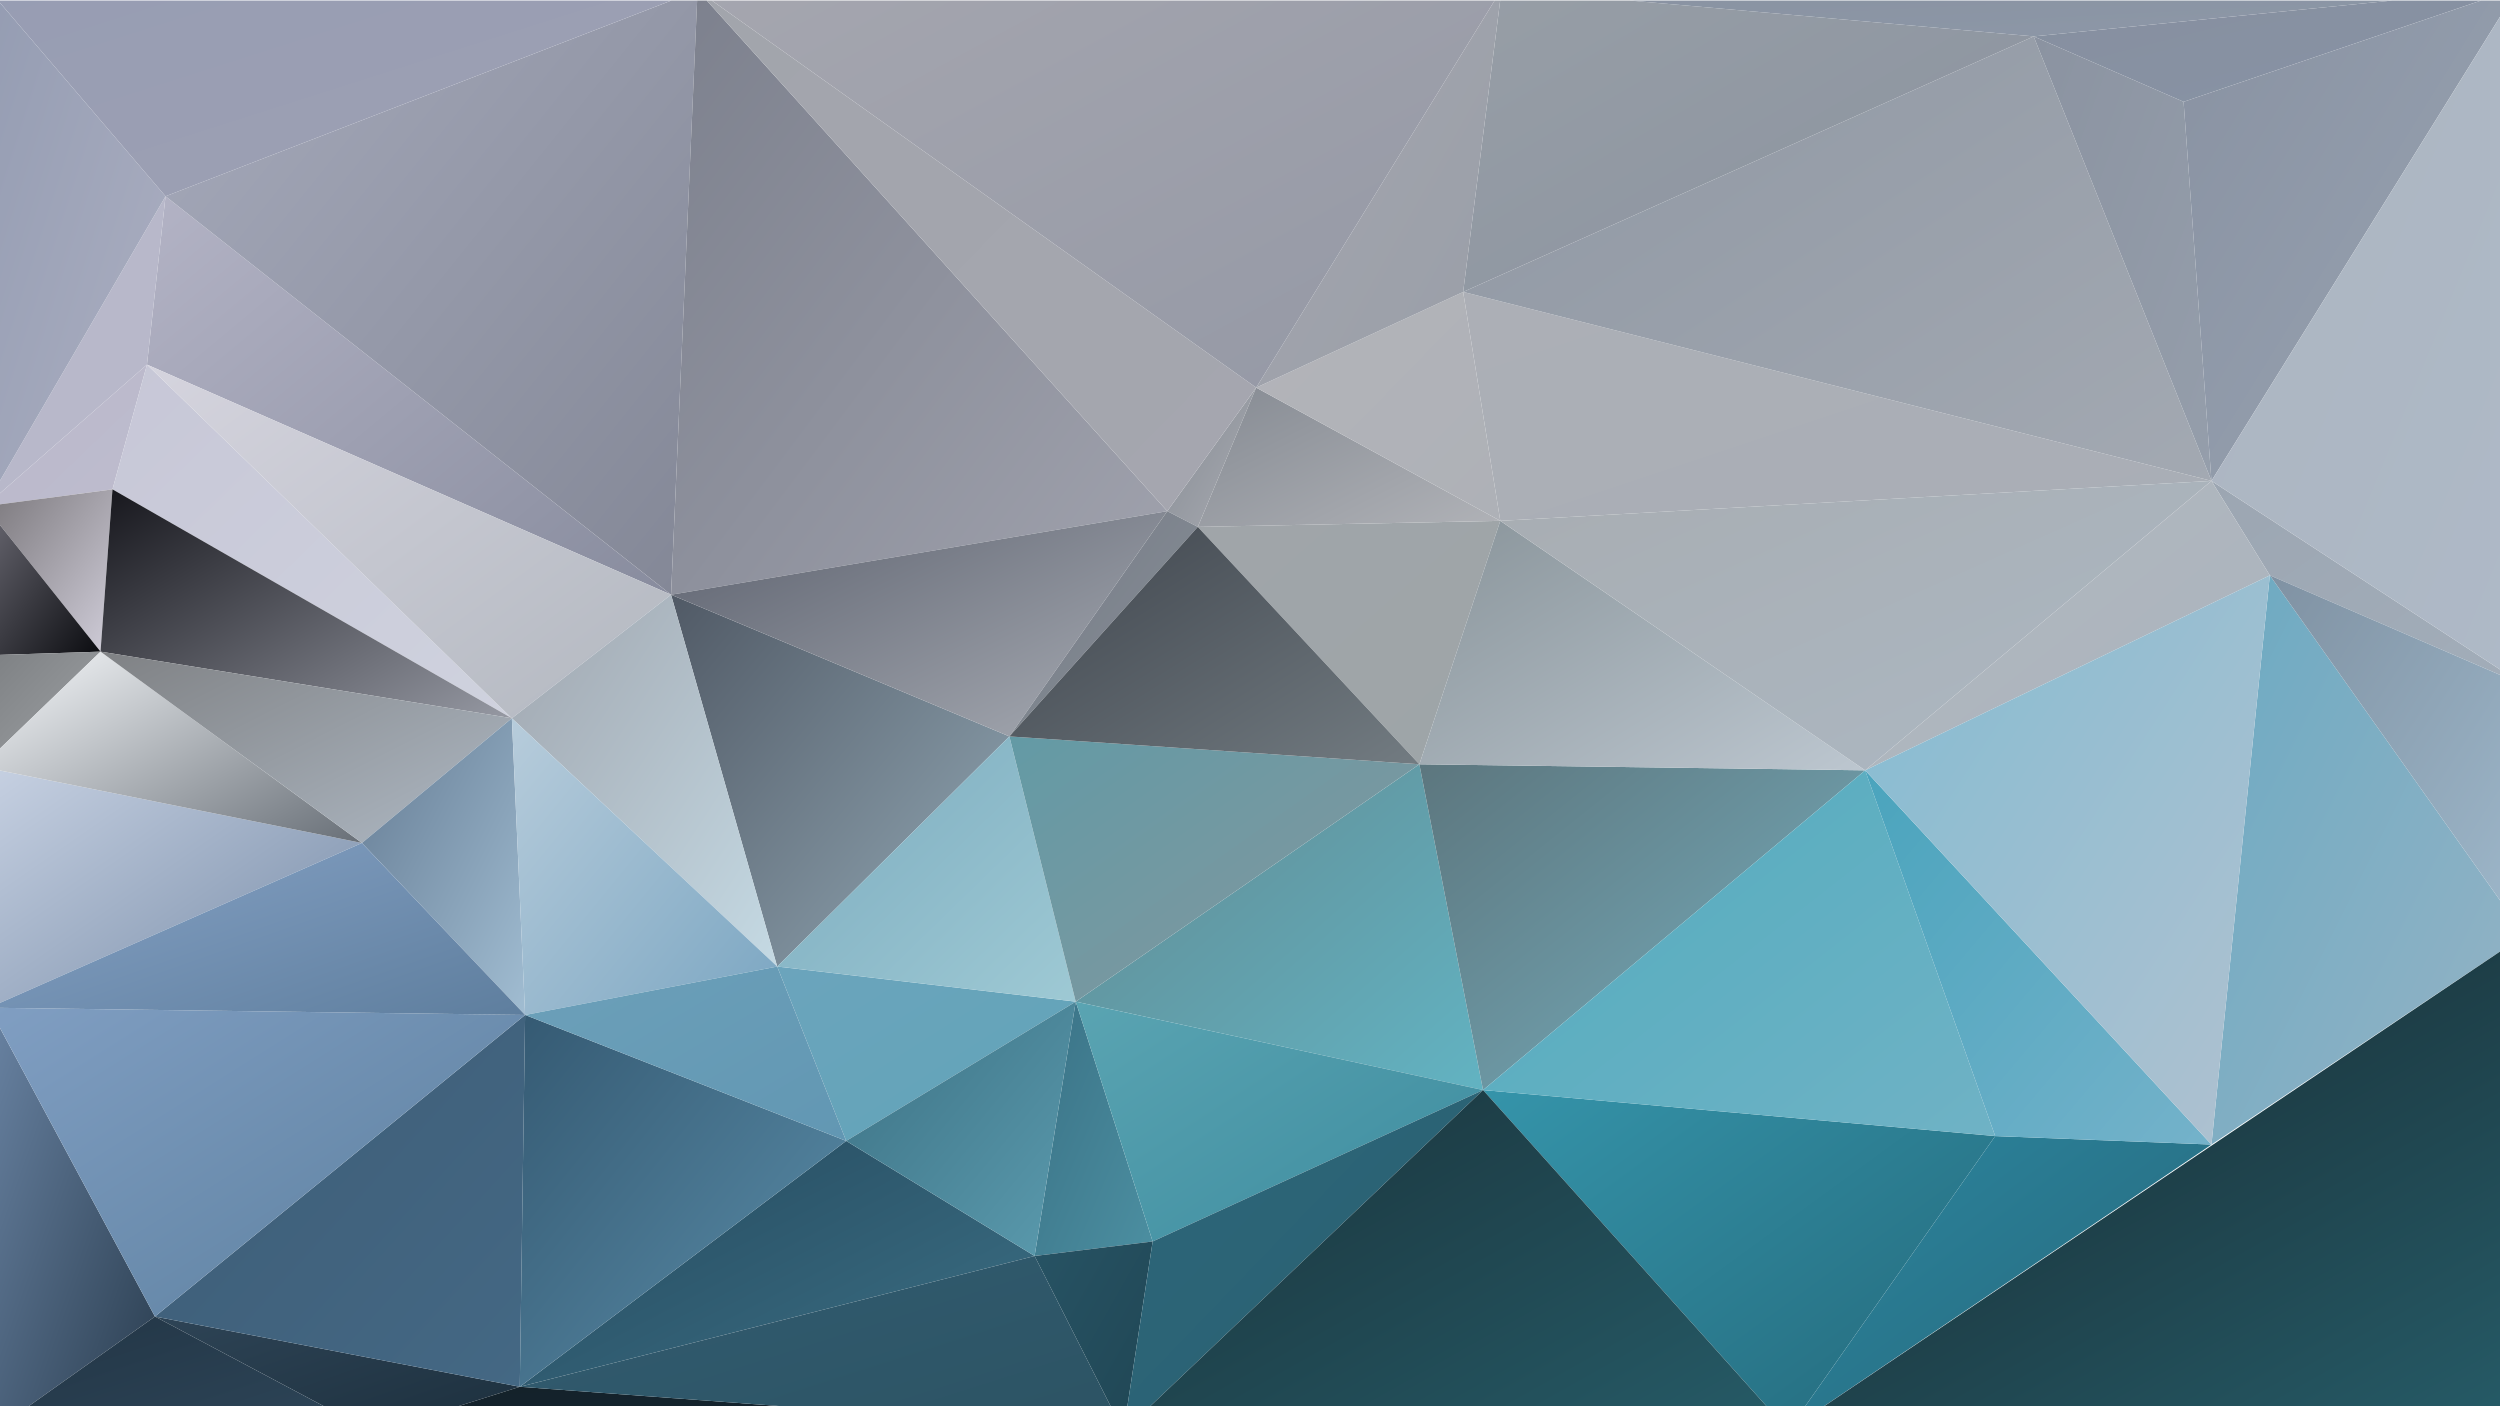 <?xml version="1.0" encoding="utf-8"?>
<!-- Generator: Adobe Illustrator 16.0.0, SVG Export Plug-In . SVG Version: 6.00 Build 0)  -->
<!DOCTYPE svg PUBLIC "-//W3C//DTD SVG 1.1//EN" "http://www.w3.org/Graphics/SVG/1.1/DTD/svg11.dtd">
<svg version="1.1" xmlns="http://www.w3.org/2000/svg" xmlns:xlink="http://www.w3.org/1999/xlink" x="0px" y="0px" width="3840px"
	 height="2160.002px" viewBox="0 0 3840 2160.002" enable-background="new 0 0 3840 2160.002" xml:space="preserve">
<g id="Layer_1">
</g>
<g id="Layer_2">
</g>
<g id="Layer_3">
</g>
<g id="Layer_4">
</g>
<g id="Layer_5">
</g>
<g id="Layer_6">
</g>
<g id="Layer_7">
</g>
<g id="Layer_8">
</g>
<g id="Layer_9">
</g>
<g id="Layer_10">
</g>
<g id="Layer_11">
</g>
<g id="Layer_12">
</g>
<g id="Layer_13">
</g>
<g id="Layer_14">
</g>
<g id="Layer_15">
</g>
<g id="Layer_16">
</g>
<g id="Layer_17">
</g>
<g id="Layer_18">
</g>
<g id="Layer_19">
</g>
<g id="Layer_20">
</g>
<g id="Layer_21">
</g>
<g id="Layer_22">
	<g>
		<polygon fill="none" points="2800.586,2160.663 2800.796,2160.663 3840,1461.615 3840,1461.481 3396.798,1758.04 		"/>
		
			<linearGradient id="SVGID_1_" gradientUnits="userSpaceOnUse" x1="3513.522" y1="-3016.086" x2="3515.516" y2="-3018.08" gradientTransform="matrix(67 0 0 -115 -233610.406 -346272.562)">
			<stop  offset="0" style="stop-color:#858B93"/>
			<stop  offset="1" style="stop-color:#A9ABB2"/>
		</linearGradient>
		<polygon fill="url(#SVGID_1_)" points="1929.473,595.383 1792.93,785.129 1839.803,809.312 		"/>
		
			<linearGradient id="SVGID_2_" gradientUnits="userSpaceOnUse" x1="3544.182" y1="-2997.493" x2="3546.182" y2="-2999.493" gradientTransform="matrix(307 0 0 -269 -1086399.25 -805189.75)">
			<stop  offset="0" style="stop-color:#628991"/>
			<stop  offset="1" style="stop-color:#62B3C2"/>
		</linearGradient>
		<polygon fill="url(#SVGID_2_)" points="1652.312,1538.53 2277.962,1674.328 2180.141,1173.921 		"/>
		
			<linearGradient id="SVGID_3_" gradientUnits="userSpaceOnUse" x1="3521.816" y1="-3003.136" x2="3523.749" y2="-3005.069" gradientTransform="matrix(89 0 0 -210 -311876.5 -629055.625)">
			<stop  offset="0" style="stop-color:#3A7286"/>
			<stop  offset="1" style="stop-color:#4C8FA1"/>
		</linearGradient>
		<polygon fill="url(#SVGID_3_)" points="1589.135,1929.183 1770.513,1906.86 1652.312,1538.53 		"/>
		
			<linearGradient id="SVGID_4_" gradientUnits="userSpaceOnUse" x1="3544.11" y1="-3004.123" x2="3546.1" y2="-3006.113" gradientTransform="matrix(307 0 0 -198 -1086399.25 -593271.625)">
			<stop  offset="0" style="stop-color:#5AA4B2"/>
			<stop  offset="1" style="stop-color:#3C8B9E"/>
		</linearGradient>
		<polygon fill="url(#SVGID_4_)" points="1770.513,1906.86 2277.962,1674.328 1652.312,1538.53 		"/>
		
			<linearGradient id="SVGID_5_" gradientUnits="userSpaceOnUse" x1="3544.126" y1="-2993.71" x2="3546.073" y2="-2995.657" gradientTransform="matrix(395 0 0 -329 -1399763.25 -984578.75)">
			<stop  offset="0" style="stop-color:#B3B3C5"/>
			<stop  offset="1" style="stop-color:#888C9E"/>
		</linearGradient>
		<polygon fill="url(#SVGID_5_)" points="254.275,301.463 225.744,560.038 1030.735,913.486 		"/>
		
			<linearGradient id="SVGID_6_" gradientUnits="userSpaceOnUse" x1="3544.76" y1="-3004.209" x2="3546.698" y2="-3006.147" gradientTransform="matrix(388 0 0 -203 -1374611.25 -608066.625)">
			<stop  offset="0" style="stop-color:#254A5F"/>
			<stop  offset="1" style="stop-color:#3C7085"/>
		</linearGradient>
		<polygon fill="url(#SVGID_6_)" points="798.409,2130.09 1589.135,1929.183 1299.745,1752.459 		"/>
		
			<linearGradient id="SVGID_7_" gradientUnits="userSpaceOnUse" x1="3539.944" y1="-3012.134" x2="3541.904" y2="-3014.093" gradientTransform="matrix(225 0 0 -144 -795278.375 -432272.625)">
			<stop  offset="0" style="stop-color:#6BA4BC"/>
			<stop  offset="1" style="stop-color:#61A4B8"/>
		</linearGradient>
		<polygon fill="url(#SVGID_7_)" points="1299.745,1752.459 1652.312,1538.53 1193.771,1484.583 		"/>
		
			<linearGradient id="SVGID_8_" gradientUnits="userSpaceOnUse" x1="3536.467" y1="-3002.543" x2="3538.442" y2="-3004.518" gradientTransform="matrix(173 0 0 -210 -610470.375 -629055.625)">
			<stop  offset="0" style="stop-color:#3C7184"/>
			<stop  offset="1" style="stop-color:#5B9BAE"/>
		</linearGradient>
		<polygon fill="url(#SVGID_8_)" points="1299.745,1752.459 1589.135,1929.183 1652.312,1538.53 		"/>
		
			<linearGradient id="SVGID_9_" gradientUnits="userSpaceOnUse" x1="3541.909" y1="-3001.644" x2="3543.846" y2="-3003.58" gradientTransform="matrix(228 0 0 -201 -805620.375 -602614.625)">
			<stop  offset="0" style="stop-color:#A0A5A9"/>
			<stop  offset="1" style="stop-color:#9EA5A8"/>
		</linearGradient>
		<polygon fill="url(#SVGID_9_)" points="1839.803,809.312 2180.141,1173.921 2304.456,800.011 		"/>
		
			<linearGradient id="SVGID_10_" gradientUnits="userSpaceOnUse" x1="3541.135" y1="-3016.619" x2="3543.076" y2="-3018.561" gradientTransform="matrix(228 0 0 -115 -805620.375 -346272.562)">
			<stop  offset="0" style="stop-color:#868B93"/>
			<stop  offset="1" style="stop-color:#B0B2B7"/>
		</linearGradient>
		<polygon fill="url(#SVGID_10_)" points="2304.456,800.011 1929.473,595.383 1839.803,809.312 		"/>
		
			<linearGradient id="SVGID_11_" gradientUnits="userSpaceOnUse" x1="3548.401" y1="-3002.79" x2="3550.359" y2="-3004.748" gradientTransform="matrix(564 0 0 -189 -1999228.5 -567019.625)">
			<stop  offset="0" style="stop-color:#ACAFB6"/>
			<stop  offset="1" style="stop-color:#A9AEB6"/>
		</linearGradient>
		<polygon fill="url(#SVGID_11_)" points="3396.798,738.622 2247.394,448.423 2304.456,800.011 		"/>
		
			<linearGradient id="SVGID_12_" gradientUnits="userSpaceOnUse" x1="3548.802" y1="-2991.894" x2="3550.787" y2="-2993.878" gradientTransform="matrix(564 0 0 -367 -1999228.5 -1098026.75)">
			<stop  offset="0" style="stop-color:#8F97A3"/>
			<stop  offset="1" style="stop-color:#A3A9B2"/>
		</linearGradient>
		<polygon fill="url(#SVGID_12_)" points="3123.712,55.91 2247.394,448.423 3396.798,738.622 		"/>
		
			<linearGradient id="SVGID_13_" gradientUnits="userSpaceOnUse" x1="3539.202" y1="-3002.216" x2="3541.175" y2="-3004.189" gradientTransform="matrix(184 0 0 -189 -649244.375 -567019.625)">
			<stop  offset="0" style="stop-color:#B3B4B9"/>
			<stop  offset="1" style="stop-color:#AEB1B7"/>
		</linearGradient>
		<polygon fill="url(#SVGID_13_)" points="2247.394,448.423 1929.473,595.383 2304.456,800.011 		"/>
		
			<linearGradient id="SVGID_14_" gradientUnits="userSpaceOnUse" x1="3538.661" y1="-2991.689" x2="3540.61" y2="-2993.639" gradientTransform="matrix(134 0 0 -367 -471008.375 -1098026.75)">
			<stop  offset="0" style="stop-color:#8B93A1"/>
			<stop  offset="1" style="stop-color:#959EAB"/>
		</linearGradient>
		<polygon fill="url(#SVGID_14_)" points="3354.002,156.363 3123.712,55.91 3396.798,738.622 		"/>
		
			<linearGradient id="SVGID_15_" gradientUnits="userSpaceOnUse" x1="3523.71" y1="-3015.315" x2="3525.78" y2="-3017.385" gradientTransform="matrix(122 0 0 -117 -429916.438 -352255.562)">
			<stop  offset="0" style="stop-color:#B9B8CA"/>
			<stop  offset="1" style="stop-color:#BEBCCE"/>
		</linearGradient>
		<polygon fill="url(#SVGID_15_)" points="225.744,560.038 0.001,757.652 0.001,774.641 172.757,751.644 		"/>
		
			<linearGradient id="SVGID_16_" gradientUnits="userSpaceOnUse" x1="3526.656" y1="-2996.564" x2="3528.878" y2="-2998.787" gradientTransform="matrix(136 0 0 -256 -479658.375 -766892.75)">
			<stop  offset="0" style="stop-color:#BAB9CB"/>
			<stop  offset="1" style="stop-color:#B7B8CA"/>
		</linearGradient>
		<polygon fill="url(#SVGID_16_)" points="254.275,301.463 0.001,738.362 0.001,742.007 0.001,757.652 225.744,560.038 		"/>
		
			<linearGradient id="SVGID_17_" gradientUnits="userSpaceOnUse" x1="3526.656" y1="-2990.68" x2="3528.643" y2="-2992.666" gradientTransform="matrix(136 0 0 -425 -479658.375 -1271019.5)">
			<stop  offset="0" style="stop-color:#949CB2"/>
			<stop  offset="1" style="stop-color:#ADB0C2"/>
		</linearGradient>
		<polygon fill="url(#SVGID_17_)" points="0.001,4.302 0.001,68.669 0.001,481.452 0.001,715.687 0.001,726.052 0.001,738.362 
			254.275,301.463 		"/>
		
			<linearGradient id="SVGID_18_" gradientUnits="userSpaceOnUse" x1="3516.25" y1="-3011.455" x2="3518.2" y2="-3013.405" gradientTransform="matrix(96 0 0 -134 -337538.5 -402846.625)">
			<stop  offset="0" style="stop-color:#79767A"/>
			<stop  offset="1" style="stop-color:#D0CDD9"/>
		</linearGradient>
		<polygon fill="url(#SVGID_18_)" points="172.757,751.644 0.001,774.641 0.001,806.504 154.416,1000.918 		"/>
		
			<linearGradient id="SVGID_19_" gradientUnits="userSpaceOnUse" x1="3511.595" y1="-3015.044" x2="3513.545" y2="-3016.994" gradientTransform="matrix(87 0 0 -123 -305561.5 -370030.625)">
			<stop  offset="0" style="stop-color:#6C6B75"/>
			<stop  offset="1" style="stop-color:#0B0C10"/>
		</linearGradient>
		<polygon fill="url(#SVGID_19_)" points="0.001,806.504 0.001,931.31 0.001,946.13 0.001,1005.893 154.416,1000.918 		"/>
		
			<linearGradient id="SVGID_20_" gradientUnits="userSpaceOnUse" x1="3513.468" y1="-3025.224" x2="3515.512" y2="-3027.268" gradientTransform="matrix(90 0 0 -95 -316223.5 -286414.5)">
			<stop  offset="0" style="stop-color:#7C7F82"/>
			<stop  offset="1" style="stop-color:#A2A5A8"/>
		</linearGradient>
		<polygon fill="url(#SVGID_20_)" points="0.001,1005.893 0.001,1140.976 0.001,1149.699 154.416,1000.918 		"/>
		
			<linearGradient id="SVGID_21_" gradientUnits="userSpaceOnUse" x1="3524.439" y1="-2994.627" x2="3526.402" y2="-2996.59" gradientTransform="matrix(126 0 0 -353 -444126.438 -1055476.75)">
			<stop  offset="0" style="stop-color:#6A84A4"/>
			<stop  offset="1" style="stop-color:#293C4E"/>
		</linearGradient>
		<polygon fill="url(#SVGID_21_)" points="0.001,1579.065 0.001,2029.866 0.001,2160.663 32.016,2160.663 42.935,2160.663 
			237.972,2022.195 		"/>
		
			<linearGradient id="SVGID_22_" gradientUnits="userSpaceOnUse" x1="3540.596" y1="-3029.787" x2="3542.567" y2="-3031.758" gradientTransform="matrix(275 0 0 -96 -973397.25 -288847.5)">
			<stop  offset="0" style="stop-color:#2E4456"/>
			<stop  offset="1" style="stop-color:#1C2F3D"/>
		</linearGradient>
		<polygon fill="url(#SVGID_22_)" points="237.972,2022.195 498.698,2160.663 594.849,2160.663 701.454,2160.663 798.409,2130.09 		
			"/>
		
			<linearGradient id="SVGID_23_" gradientUnits="userSpaceOnUse" x1="3540.674" y1="-3029.021" x2="3542.6" y2="-3030.946" gradientTransform="matrix(291 0 0 -98 -1030371.25 -294811.562)">
			<stop  offset="0" style="stop-color:#223545"/>
			<stop  offset="1" style="stop-color:#2E4659"/>
		</linearGradient>
		<polygon fill="url(#SVGID_23_)" points="42.935,2160.663 83.599,2160.663 367.406,2160.663 498.698,2160.663 237.972,2022.195 		
			"/>
		
			<linearGradient id="SVGID_24_" gradientUnits="userSpaceOnUse" x1="3547.179" y1="-3104.363" x2="3549.12" y2="-3106.304" gradientTransform="matrix(565 0 0 -38 -2003602.5 -115833.625)">
			<stop  offset="0" style="stop-color:#142129"/>
			<stop  offset="1" style="stop-color:#142632"/>
		</linearGradient>
		<polygon fill="url(#SVGID_24_)" points="701.454,2160.663 718.22,2160.663 1210.287,2160.663 798.409,2130.09 		"/>
		
			<linearGradient id="SVGID_25_" gradientUnits="userSpaceOnUse" x1="3546.104" y1="-3013.273" x2="3548.106" y2="-3015.274" gradientTransform="matrix(455 0 0 -145 -1612662.5 -435015.625)">
			<stop  offset="0" style="stop-color:#325C71"/>
			<stop  offset="1" style="stop-color:#2C5363"/>
		</linearGradient>
		<polygon fill="url(#SVGID_25_)" points="798.409,2130.09 1210.287,2160.663 1579.172,2160.663 1639.968,2160.663 
			1706.313,2160.663 1589.135,1929.183 		"/>
		
			<linearGradient id="SVGID_26_" gradientUnits="userSpaceOnUse" x1="3522.516" y1="-3010.509" x2="3524.456" y2="-3012.449" gradientTransform="matrix(89 0 0 -157 -311876.5 -470811.625)">
			<stop  offset="0" style="stop-color:#275364"/>
			<stop  offset="1" style="stop-color:#204654"/>
		</linearGradient>
		<polygon fill="url(#SVGID_26_)" points="1589.135,1929.183 1706.313,2160.663 1731.551,2160.663 1770.513,1906.86 		"/>
		
			<linearGradient id="SVGID_27_" gradientUnits="userSpaceOnUse" x1="3543.104" y1="-2997.568" x2="3545.307" y2="-2999.772" gradientTransform="matrix(271 0 0 -282 -958455.25 -843686.75)">
			<stop  offset="0" style="stop-color:#2E667A"/>
			<stop  offset="1" style="stop-color:#286070"/>
		</linearGradient>
		<polygon fill="url(#SVGID_27_)" points="1770.513,1906.86 1731.551,2160.663 1765.954,2160.663 2277.962,1674.328 		"/>
		
			<linearGradient id="SVGID_28_" gradientUnits="userSpaceOnUse" x1="3547.077" y1="-2997.494" x2="3549.003" y2="-2999.421" gradientTransform="matrix(386 0 0 -281 -1366779.25 -840704.75)">
			<stop  offset="0" style="stop-color:#3594AA"/>
			<stop  offset="1" style="stop-color:#24697B"/>
		</linearGradient>
		<polygon fill="url(#SVGID_28_)" points="2277.962,1674.328 2714.056,2160.663 2772.289,2160.663 3064.612,1745.019 		"/>
		
			<linearGradient id="SVGID_29_" gradientUnits="userSpaceOnUse" x1="3546.314" y1="-3000.307" x2="3548.343" y2="-3002.335" gradientTransform="matrix(319 0 0 -243 -1128498.25 -727350.625)">
			<stop  offset="0" style="stop-color:#2B869F"/>
			<stop  offset="1" style="stop-color:#276578"/>
		</linearGradient>
		<polygon fill="url(#SVGID_29_)" points="3064.612,1745.019 2772.289,2160.663 2800.586,2160.663 3396.798,1758.04 		"/>
		
			<linearGradient id="SVGID_30_" gradientUnits="userSpaceOnUse" x1="3547.544" y1="-2997.902" x2="3549.46" y2="-2999.819" gradientTransform="matrix(501 0 0 -282 -1775645.5 -843686.75)">
			<stop  offset="0" style="stop-color:#1A333B"/>
			<stop  offset="1" style="stop-color:#265B67"/>
		</linearGradient>
		<polygon fill="url(#SVGID_30_)" points="1765.954,2160.663 1793.817,2160.663 1951.301,2160.663 2542.721,2160.663 
			2687.252,2160.663 2714.056,2160.663 2277.962,1674.328 		"/>
		
			<linearGradient id="SVGID_31_" gradientUnits="userSpaceOnUse" x1="3544.989" y1="-2990.93" x2="3546.95" y2="-2992.89" gradientTransform="matrix(236 0 0 -470 -833280.375 -1404727.5)">
			<stop  offset="0" style="stop-color:#6CAAC2"/>
			<stop  offset="1" style="stop-color:#96B3C5"/>
		</linearGradient>
		<polygon fill="url(#SVGID_31_)" points="3396.798,1758.04 3840,1461.481 3840,1382.904 3486.469,883.722 		"/>
		
			<linearGradient id="SVGID_32_" gradientUnits="userSpaceOnUse" x1="3545.163" y1="-3005.773" x2="3547.112" y2="-3007.722" gradientTransform="matrix(236 0 0 -169 -833280.375 -507223.625)">
			<stop  offset="0" style="stop-color:#9CA6B2"/>
			<stop  offset="1" style="stop-color:#A2ADB9"/>
		</linearGradient>
		<polygon fill="url(#SVGID_32_)" points="3486.469,883.722 3840,1036.67 3840,1028.324 3396.798,738.622 		"/>
		
			<linearGradient id="SVGID_33_" gradientUnits="userSpaceOnUse" x1="3544.034" y1="-2995.378" x2="3545.983" y2="-2997.327" gradientTransform="matrix(192 0 0 -297 -676904.375 -888841.75)">
			<stop  offset="0" style="stop-color:#8092A3"/>
			<stop  offset="1" style="stop-color:#9EB8CB"/>
		</linearGradient>
		<polygon fill="url(#SVGID_33_)" points="3486.469,883.722 3840,1382.904 3840,1334.696 3840,1296.64 3840,1274.466 3840,1263.284 
			3840,1036.819 3840,1036.67 		"/>
		
			<linearGradient id="SVGID_34_" gradientUnits="userSpaceOnUse" x1="3547.702" y1="-3020.748" x2="3549.624" y2="-3022.67" gradientTransform="matrix(365 0 0 -94 -1291751.25 -283980.5)">
			<stop  offset="0" style="stop-color:#868F9F"/>
			<stop  offset="1" style="stop-color:#8893A5"/>
		</linearGradient>
		<polygon fill="url(#SVGID_34_)" points="3354.002,156.363 3810.711,0.858 3768.443,0.858 3765.429,0.858 3674.046,0.858 
			3123.712,55.91 		"/>
		
			<linearGradient id="SVGID_35_" gradientUnits="userSpaceOnUse" x1="3545.693" y1="-2990.927" x2="3547.58" y2="-2992.814" gradientTransform="matrix(252 0 0 -407 -890149.375 -1217346.5)">
			<stop  offset="0" style="stop-color:#8992A2"/>
			<stop  offset="1" style="stop-color:#98A3B2"/>
		</linearGradient>
		<polygon fill="url(#SVGID_35_)" points="3396.798,738.622 3840,25.834 3840,14.923 3840,0.858 3810.711,0.858 3354.002,156.363 		
			"/>
		
			<linearGradient id="SVGID_36_" gradientUnits="userSpaceOnUse" x1="3545.317" y1="-2988.174" x2="3547.314" y2="-2990.171" gradientTransform="matrix(236 0 0 -576 -833280.375 -1721304.5)">
			<stop  offset="0" style="stop-color:#ACB5C0"/>
			<stop  offset="1" style="stop-color:#AEB9C7"/>
		</linearGradient>
		<polygon fill="url(#SVGID_36_)" points="3840,1028.324 3840,625.259 3840,577.106 3840,522.759 3840,469.595 3840,413.315 
			3840,407.252 3840,402.584 3840,25.834 3396.798,738.622 		"/>
		
			<linearGradient id="SVGID_37_" gradientUnits="userSpaceOnUse" x1="3547.354" y1="-2996.649" x2="3549.367" y2="-2998.662" gradientTransform="matrix(430 0 0 -250 -1523126.5 -749171.75)">
			<stop  offset="0" style="stop-color:#979EA6"/>
			<stop  offset="1" style="stop-color:#8A929F"/>
		</linearGradient>
		<polygon fill="url(#SVGID_37_)" points="3123.712,55.91 2503.597,0.858 2304.27,0.858 2247.394,448.423 		"/>
		
			<linearGradient id="SVGID_38_" gradientUnits="userSpaceOnUse" x1="3550.013" y1="-3073.226" x2="3551.935" y2="-3075.148" gradientTransform="matrix(766 0 0 -40 -2716906 -122952.594)">
			<stop  offset="0" style="stop-color:#8992A1"/>
			<stop  offset="1" style="stop-color:#8D98A8"/>
		</linearGradient>
		<polygon fill="url(#SVGID_38_)" points="3674.046,0.858 2878.78,0.858 2839.03,0.858 2701.929,0.858 2688.896,0.858 
			2626.618,0.858 2571.589,0.858 2541.87,0.858 2503.597,0.858 3123.712,55.91 		"/>
		
			<linearGradient id="SVGID_39_" gradientUnits="userSpaceOnUse" x1="3538.968" y1="-2992.957" x2="3541.077" y2="-2995.066" gradientTransform="matrix(185 0 0 -329 -652797.375 -984749.75)">
			<stop  offset="0" style="stop-color:#A5A7AE"/>
			<stop  offset="1" style="stop-color:#999EA8"/>
		</linearGradient>
		<polygon fill="url(#SVGID_39_)" points="2247.394,448.423 2304.27,0.858 2295.715,0.858 1929.473,595.383 		"/>
		
			<linearGradient id="SVGID_40_" gradientUnits="userSpaceOnUse" x1="3544.768" y1="-2988.964" x2="3546.733" y2="-2990.929" gradientTransform="matrix(401 0 0 -499 -1421067.25 -1491688.5)">
			<stop  offset="0" style="stop-color:#A6AABB"/>
			<stop  offset="1" style="stop-color:#838796"/>
		</linearGradient>
		<polygon fill="url(#SVGID_40_)" points="1030.735,913.486 1070.808,0.858 1031.084,0.858 254.275,301.463 		"/>
		
			<linearGradient id="SVGID_41_" gradientUnits="userSpaceOnUse" x1="3544.528" y1="-2989.686" x2="3546.482" y2="-2991.639" gradientTransform="matrix(374 0 0 -499 -1324755.25 -1491688.5)">
			<stop  offset="0" style="stop-color:#7C808D"/>
			<stop  offset="1" style="stop-color:#A0A2AD"/>
		</linearGradient>
		<polygon fill="url(#SVGID_41_)" points="1792.93,785.129 1085.598,0.858 1070.808,0.858 1030.735,913.486 		"/>
		
			<linearGradient id="SVGID_42_" gradientUnits="userSpaceOnUse" x1="3545.956" y1="-2990.383" x2="3547.897" y2="-2992.324" gradientTransform="matrix(421 0 0 -430 -1491726.25 -1285930.5)">
			<stop  offset="0" style="stop-color:#A2A5AC"/>
			<stop  offset="1" style="stop-color:#A5A6AF"/>
		</linearGradient>
		<polygon fill="url(#SVGID_42_)" points="1929.473,595.383 1093.483,0.858 1085.598,0.858 1792.93,785.129 		"/>
		
			<linearGradient id="SVGID_43_" gradientUnits="userSpaceOnUse" x1="3546.433" y1="-3003.377" x2="3548.329" y2="-3005.273" gradientTransform="matrix(533 0 0 -170 -1890195.5 -510610.625)">
			<stop  offset="0" style="stop-color:#979DB3"/>
			<stop  offset="1" style="stop-color:#9EA0B3"/>
		</linearGradient>
		<polygon fill="url(#SVGID_43_)" points="1031.084,0.858 683.251,0.858 668.827,0.858 631.493,0.858 265.544,0.858 107.749,0.858 
			0.001,0.858 0.001,3.397 0.001,4.302 254.275,301.463 		"/>
		
			<linearGradient id="SVGID_44_" gradientUnits="userSpaceOnUse" x1="3548.405" y1="-2992.729" x2="3550.339" y2="-2994.662" gradientTransform="matrix(606 0 0 -329 -2149031.5 -984749.75)">
			<stop  offset="0" style="stop-color:#A5A6AF"/>
			<stop  offset="1" style="stop-color:#9498A5"/>
		</linearGradient>
		<polygon fill="url(#SVGID_44_)" points="2295.715,0.858 2166.951,0.858 2141.385,0.858 1794.433,0.858 1705.535,0.858 
			1661.585,0.858 1628.897,0.858 1573.278,0.858 1359.989,0.858 1212.013,0.858 1093.483,0.858 1929.473,595.383 		"/>
		
			<linearGradient id="SVGID_45_" gradientUnits="userSpaceOnUse" x1="3541.123" y1="-2995.279" x2="3543.112" y2="-2997.268" gradientTransform="matrix(255 0 0 -307 -901948.375 -918645.75)">
			<stop  offset="0" style="stop-color:#505965"/>
			<stop  offset="1" style="stop-color:#94AAB7"/>
		</linearGradient>
		<polygon fill="url(#SVGID_45_)" points="1550.413,1131.135 1030.735,913.486 1193.771,1484.583 		"/>
		
			<linearGradient id="SVGID_46_" gradientUnits="userSpaceOnUse" x1="3545.201" y1="-3003.291" x2="3547.154" y2="-3005.244" gradientTransform="matrix(374 0 0 -186 -1324755.25 -557892.625)">
			<stop  offset="0" style="stop-color:#5C616E"/>
			<stop  offset="1" style="stop-color:#A8ACB4"/>
		</linearGradient>
		<polygon fill="url(#SVGID_46_)" points="1792.93,785.129 1030.735,913.486 1550.413,1131.135 		"/>
		
			<linearGradient id="SVGID_47_" gradientUnits="userSpaceOnUse" x1="3539.926" y1="-3001.177" x2="3541.818" y2="-3003.069" gradientTransform="matrix(225 0 0 -219 -795278.375 -656112.625)">
			<stop  offset="0" style="stop-color:#7CACBF"/>
			<stop  offset="1" style="stop-color:#9EC9D4"/>
		</linearGradient>
		<polygon fill="url(#SVGID_47_)" points="1193.771,1484.583 1652.312,1538.53 1550.413,1131.135 		"/>
		
			<linearGradient id="SVGID_48_" gradientUnits="userSpaceOnUse" x1="3544.109" y1="-3001.035" x2="3546.032" y2="-3002.957" gradientTransform="matrix(309 0 0 -219 -1093555.25 -656112.625)">
			<stop  offset="0" style="stop-color:#639AA5"/>
			<stop  offset="1" style="stop-color:#84979E"/>
		</linearGradient>
		<polygon fill="url(#SVGID_48_)" points="1652.312,1538.53 2180.141,1173.921 1550.413,1131.135 		"/>
		
			<linearGradient id="SVGID_49_" gradientUnits="userSpaceOnUse" x1="3533.519" y1="-3003.654" x2="3535.503" y2="-3005.639" gradientTransform="matrix(142 0 0 -186 -500204.375 -557892.625)">
			<stop  offset="0" style="stop-color:#767B85"/>
			<stop  offset="1" style="stop-color:#889099"/>
		</linearGradient>
		<polygon fill="url(#SVGID_49_)" points="1839.803,809.312 1792.93,785.129 1550.413,1131.135 		"/>
		
			<linearGradient id="SVGID_50_" gradientUnits="userSpaceOnUse" x1="3543.883" y1="-3002.799" x2="3545.805" y2="-3004.721" gradientTransform="matrix(309 0 0 -196 -1093555.25 -587699.625)">
			<stop  offset="0" style="stop-color:#3F454D"/>
			<stop  offset="1" style="stop-color:#727B81"/>
		</linearGradient>
		<polygon fill="url(#SVGID_50_)" points="1550.413,1131.135 2180.141,1173.921 1839.803,809.312 		"/>
		
			<linearGradient id="SVGID_51_" gradientUnits="userSpaceOnUse" x1="3545.815" y1="-2997.524" x2="3547.698" y2="-2999.407" gradientTransform="matrix(336 0 0 -269 -1189177.25 -805189.75)">
			<stop  offset="0" style="stop-color:#5C767E"/>
			<stop  offset="1" style="stop-color:#77AEBD"/>
		</linearGradient>
		<polygon fill="url(#SVGID_51_)" points="2180.141,1173.921 2277.962,1674.328 2864.893,1183.223 		"/>
		
			<linearGradient id="SVGID_52_" gradientUnits="userSpaceOnUse" x1="3545.354" y1="-3001.947" x2="3547.294" y2="-3003.887" gradientTransform="matrix(336 0 0 -206 -1189177.25 -617524.625)">
			<stop  offset="0" style="stop-color:#89949A"/>
			<stop  offset="1" style="stop-color:#BCC6CF"/>
		</linearGradient>
		<polygon fill="url(#SVGID_52_)" points="2180.141,1173.921 2864.893,1183.223 2304.456,800.011 		"/>
		
			<linearGradient id="SVGID_53_" gradientUnits="userSpaceOnUse" x1="3546.807" y1="-2996.019" x2="3548.703" y2="-2997.915" gradientTransform="matrix(386 0 0 -302 -1366779.25 -903590.75)">
			<stop  offset="0" style="stop-color:#52ACBE"/>
			<stop  offset="1" style="stop-color:#6FB2C5"/>
		</linearGradient>
		<polygon fill="url(#SVGID_53_)" points="2277.962,1674.328 3064.612,1745.019 2864.893,1183.223 		"/>
		
			<linearGradient id="SVGID_54_" gradientUnits="userSpaceOnUse" x1="3548.847" y1="-2998.443" x2="3550.773" y2="-3000.37" gradientTransform="matrix(536 0 0 -239 -1899716.5 -715963.625)">
			<stop  offset="0" style="stop-color:#A8ADB2"/>
			<stop  offset="1" style="stop-color:#ACB8C3"/>
		</linearGradient>
		<polygon fill="url(#SVGID_54_)" points="2864.893,1183.223 3396.798,738.622 2304.456,800.011 		"/>
		
			<linearGradient id="SVGID_55_" gradientUnits="userSpaceOnUse" x1="3544.729" y1="-2995.844" x2="3546.678" y2="-2997.793" gradientTransform="matrix(261 0 0 -309 -922366.375 -924464.75)">
			<stop  offset="0" style="stop-color:#4AA4BD"/>
			<stop  offset="1" style="stop-color:#74B2CA"/>
		</linearGradient>
		<polygon fill="url(#SVGID_55_)" points="3064.612,1745.019 3396.798,1758.04 2864.893,1183.223 		"/>
		
			<linearGradient id="SVGID_56_" gradientUnits="userSpaceOnUse" x1="3546.132" y1="-2998.836" x2="3548.047" y2="-3000.751" gradientTransform="matrix(305 0 0 -239 -1078698.25 -715963.625)">
			<stop  offset="0" style="stop-color:#B2B6BD"/>
			<stop  offset="1" style="stop-color:#AAB5BF"/>
		</linearGradient>
		<polygon fill="url(#SVGID_56_)" points="2864.893,1183.223 3486.469,883.722 3396.798,738.622 		"/>
		
			<linearGradient id="SVGID_57_" gradientUnits="userSpaceOnUse" x1="3546.442" y1="-2990.296" x2="3548.403" y2="-2992.257" gradientTransform="matrix(305 0 0 -470 -1078698.25 -1404727.5)">
			<stop  offset="0" style="stop-color:#84BCD2"/>
			<stop  offset="1" style="stop-color:#B0C1D0"/>
		</linearGradient>
		<polygon fill="url(#SVGID_57_)" points="3396.798,1758.04 3486.469,883.722 2864.893,1183.223 		"/>
		
			<linearGradient id="SVGID_58_" gradientUnits="userSpaceOnUse" x1="3540.473" y1="-3003.21" x2="3542.468" y2="-3005.205" gradientTransform="matrix(287 0 0 -199 -1016164.25 -596447.625)">
			<stop  offset="0" style="stop-color:#C8D2E3"/>
			<stop  offset="1" style="stop-color:#758AA6"/>
		</linearGradient>
		<polygon fill="url(#SVGID_58_)" points="0.001,1183.452 0.001,1195.71 0.001,1540.421 555.893,1294.837 		"/>
		
			<linearGradient id="SVGID_59_" gradientUnits="userSpaceOnUse" x1="3540.454" y1="-3008.231" x2="3542.387" y2="-3010.163" gradientTransform="matrix(287 0 0 -158 -1016164.25 -474280.625)">
			<stop  offset="0" style="stop-color:#F8FAFC"/>
			<stop  offset="1" style="stop-color:#686F77"/>
		</linearGradient>
		<polygon fill="url(#SVGID_59_)" points="154.416,1000.918 0.001,1149.699 0.001,1155.792 0.001,1169.601 0.001,1183.452 
			555.893,1294.837 		"/>
		
			<linearGradient id="SVGID_60_" gradientUnits="userSpaceOnUse" x1="3541.346" y1="-2995.556" x2="3543.291" y2="-2997.501" gradientTransform="matrix(301 0 0 -292 -1065807.25 -874105.75)">
			<stop  offset="0" style="stop-color:#C7C7D7"/>
			<stop  offset="1" style="stop-color:#CFD2DE"/>
		</linearGradient>
		<polygon fill="url(#SVGID_60_)" points="225.744,560.038 172.757,751.644 786.181,1103.231 		"/>
		
			<linearGradient id="SVGID_61_" gradientUnits="userSpaceOnUse" x1="3544.373" y1="-2995.334" x2="3546.306" y2="-2997.267" gradientTransform="matrix(395 0 0 -292 -1399763.25 -874105.75)">
			<stop  offset="0" style="stop-color:#D5D4DE"/>
			<stop  offset="1" style="stop-color:#B3B8C0"/>
		</linearGradient>
		<polygon fill="url(#SVGID_61_)" points="1030.735,913.486 225.744,560.038 786.181,1103.231 		"/>
		
			<linearGradient id="SVGID_62_" gradientUnits="userSpaceOnUse" x1="3537.331" y1="-2995.137" x2="3539.298" y2="-2997.104" gradientTransform="matrix(200 0 0 -307 -706653.375 -918645.75)">
			<stop  offset="0" style="stop-color:#A0A6AF"/>
			<stop  offset="1" style="stop-color:#C5DAE4"/>
		</linearGradient>
		<polygon fill="url(#SVGID_62_)" points="1193.771,1484.583 1030.735,913.486 786.181,1103.231 		"/>
		
			<linearGradient id="SVGID_63_" gradientUnits="userSpaceOnUse" x1="3541.483" y1="-3003.505" x2="3543.431" y2="-3005.453" gradientTransform="matrix(310 0 0 -189 -1097793.25 -566856.625)">
			<stop  offset="0" style="stop-color:#15151B"/>
			<stop  offset="1" style="stop-color:#9598A2"/>
		</linearGradient>
		<polygon fill="url(#SVGID_63_)" points="172.757,751.644 154.416,1000.918 786.181,1103.231 		"/>
		
			<linearGradient id="SVGID_64_" gradientUnits="userSpaceOnUse" x1="3541.974" y1="-3007.904" x2="3543.903" y2="-3009.834" gradientTransform="matrix(310 0 0 -158 -1097793.25 -474280.625)">
			<stop  offset="0" style="stop-color:#7F8184"/>
			<stop  offset="1" style="stop-color:#AEB8C3"/>
		</linearGradient>
		<polygon fill="url(#SVGID_64_)" points="154.416,1000.918 555.893,1294.837 786.181,1103.231 		"/>
		
			<linearGradient id="SVGID_65_" gradientUnits="userSpaceOnUse" x1="3540.744" y1="-2996.087" x2="3542.753" y2="-2998.096" gradientTransform="matrix(279 0 0 -307 -987609.25 -918298.75)">
			<stop  offset="0" style="stop-color:#3D5C76"/>
			<stop  offset="1" style="stop-color:#446884"/>
		</linearGradient>
		<polygon fill="url(#SVGID_65_)" points="237.972,2022.195 798.409,2130.09 806.56,1558.993 		"/>
		
			<linearGradient id="SVGID_66_" gradientUnits="userSpaceOnUse" x1="3526.601" y1="-2998.736" x2="3528.573" y2="-3000.709" gradientTransform="matrix(123 0 0 -245 -433185.438 -733659.625)">
			<stop  offset="0" style="stop-color:#657C94"/>
			<stop  offset="1" style="stop-color:#A1BDD2"/>
		</linearGradient>
		<polygon fill="url(#SVGID_66_)" points="555.893,1294.837 806.56,1558.993 786.181,1103.231 		"/>
		
			<linearGradient id="SVGID_67_" gradientUnits="userSpaceOnUse" x1="3536.878" y1="-2999.352" x2="3538.835" y2="-3001.31" gradientTransform="matrix(200 0 0 -245 -706653.375 -733659.625)">
			<stop  offset="0" style="stop-color:#B7CCDB"/>
			<stop  offset="1" style="stop-color:#7BA6C2"/>
		</linearGradient>
		<polygon fill="url(#SVGID_67_)" points="786.181,1103.231 806.56,1558.993 1193.771,1484.583 		"/>
		
			<linearGradient id="SVGID_68_" gradientUnits="userSpaceOnUse" x1="3540.065" y1="-2996.393" x2="3542.057" y2="-2998.385" gradientTransform="matrix(246 0 0 -307 -870085.375 -918298.75)">
			<stop  offset="0" style="stop-color:#355A73"/>
			<stop  offset="1" style="stop-color:#5C90AC"/>
		</linearGradient>
		<polygon fill="url(#SVGID_68_)" points="806.56,1558.993 798.409,2130.09 1299.745,1752.459 		"/>
		
			<linearGradient id="SVGID_69_" gradientUnits="userSpaceOnUse" x1="3540.241" y1="-3011.918" x2="3542.205" y2="-3013.881" gradientTransform="matrix(242 0 0 -144 -855869.375 -432272.625)">
			<stop  offset="0" style="stop-color:#6CA0B9"/>
			<stop  offset="1" style="stop-color:#6297B3"/>
		</linearGradient>
		<polygon fill="url(#SVGID_69_)" points="1193.771,1484.583 806.56,1558.993 1299.745,1752.459 		"/>
		
			<linearGradient id="SVGID_70_" gradientUnits="userSpaceOnUse" x1="3544.356" y1="-2998.979" x2="3546.258" y2="-3000.882" gradientTransform="matrix(404 0 0 -255 -1431859.25 -763240.75)">
			<stop  offset="0" style="stop-color:#809EC2"/>
			<stop  offset="1" style="stop-color:#5B7F9E"/>
		</linearGradient>
		<polygon fill="url(#SVGID_70_)" points="806.56,1558.993 0.001,1548.059 0.001,1579.065 237.972,2022.195 		"/>
		
			<linearGradient id="SVGID_71_" gradientUnits="userSpaceOnUse" x1="3544.131" y1="-3012.14" x2="3546.032" y2="-3014.041" gradientTransform="matrix(404 0 0 -142 -1431859.25 -426410.625)">
			<stop  offset="0" style="stop-color:#86A2C5"/>
			<stop  offset="1" style="stop-color:#5E7E9E"/>
		</linearGradient>
		<polygon fill="url(#SVGID_71_)" points="555.893,1294.837 0.001,1540.421 0.001,1548.059 806.56,1558.993 		"/>
		
			<linearGradient id="SVGID_72_" gradientUnits="userSpaceOnUse" x1="3550.233" y1="-2997.623" x2="3552.038" y2="-2999.428" gradientTransform="matrix(501 0 0 -282 -1775645.5 -843686.75)">
			<stop  offset="0" style="stop-color:#1A333B"/>
			<stop  offset="1" style="stop-color:#265B67"/>
		</linearGradient>
		<polygon fill="url(#SVGID_72_)" points="3247.88,2160.663 3410.818,2160.663 3435.019,2160.663 3725.12,2160.663 
			3830.778,2160.663 3840,2160.663 3840,2132.882 3840,1461.615 2800.796,2160.663 		"/>
	</g>
</g>
<g id="Layer_23">
</g>
<g id="Layer_24">
</g>
<g id="Layer_25">
</g>
</svg>

